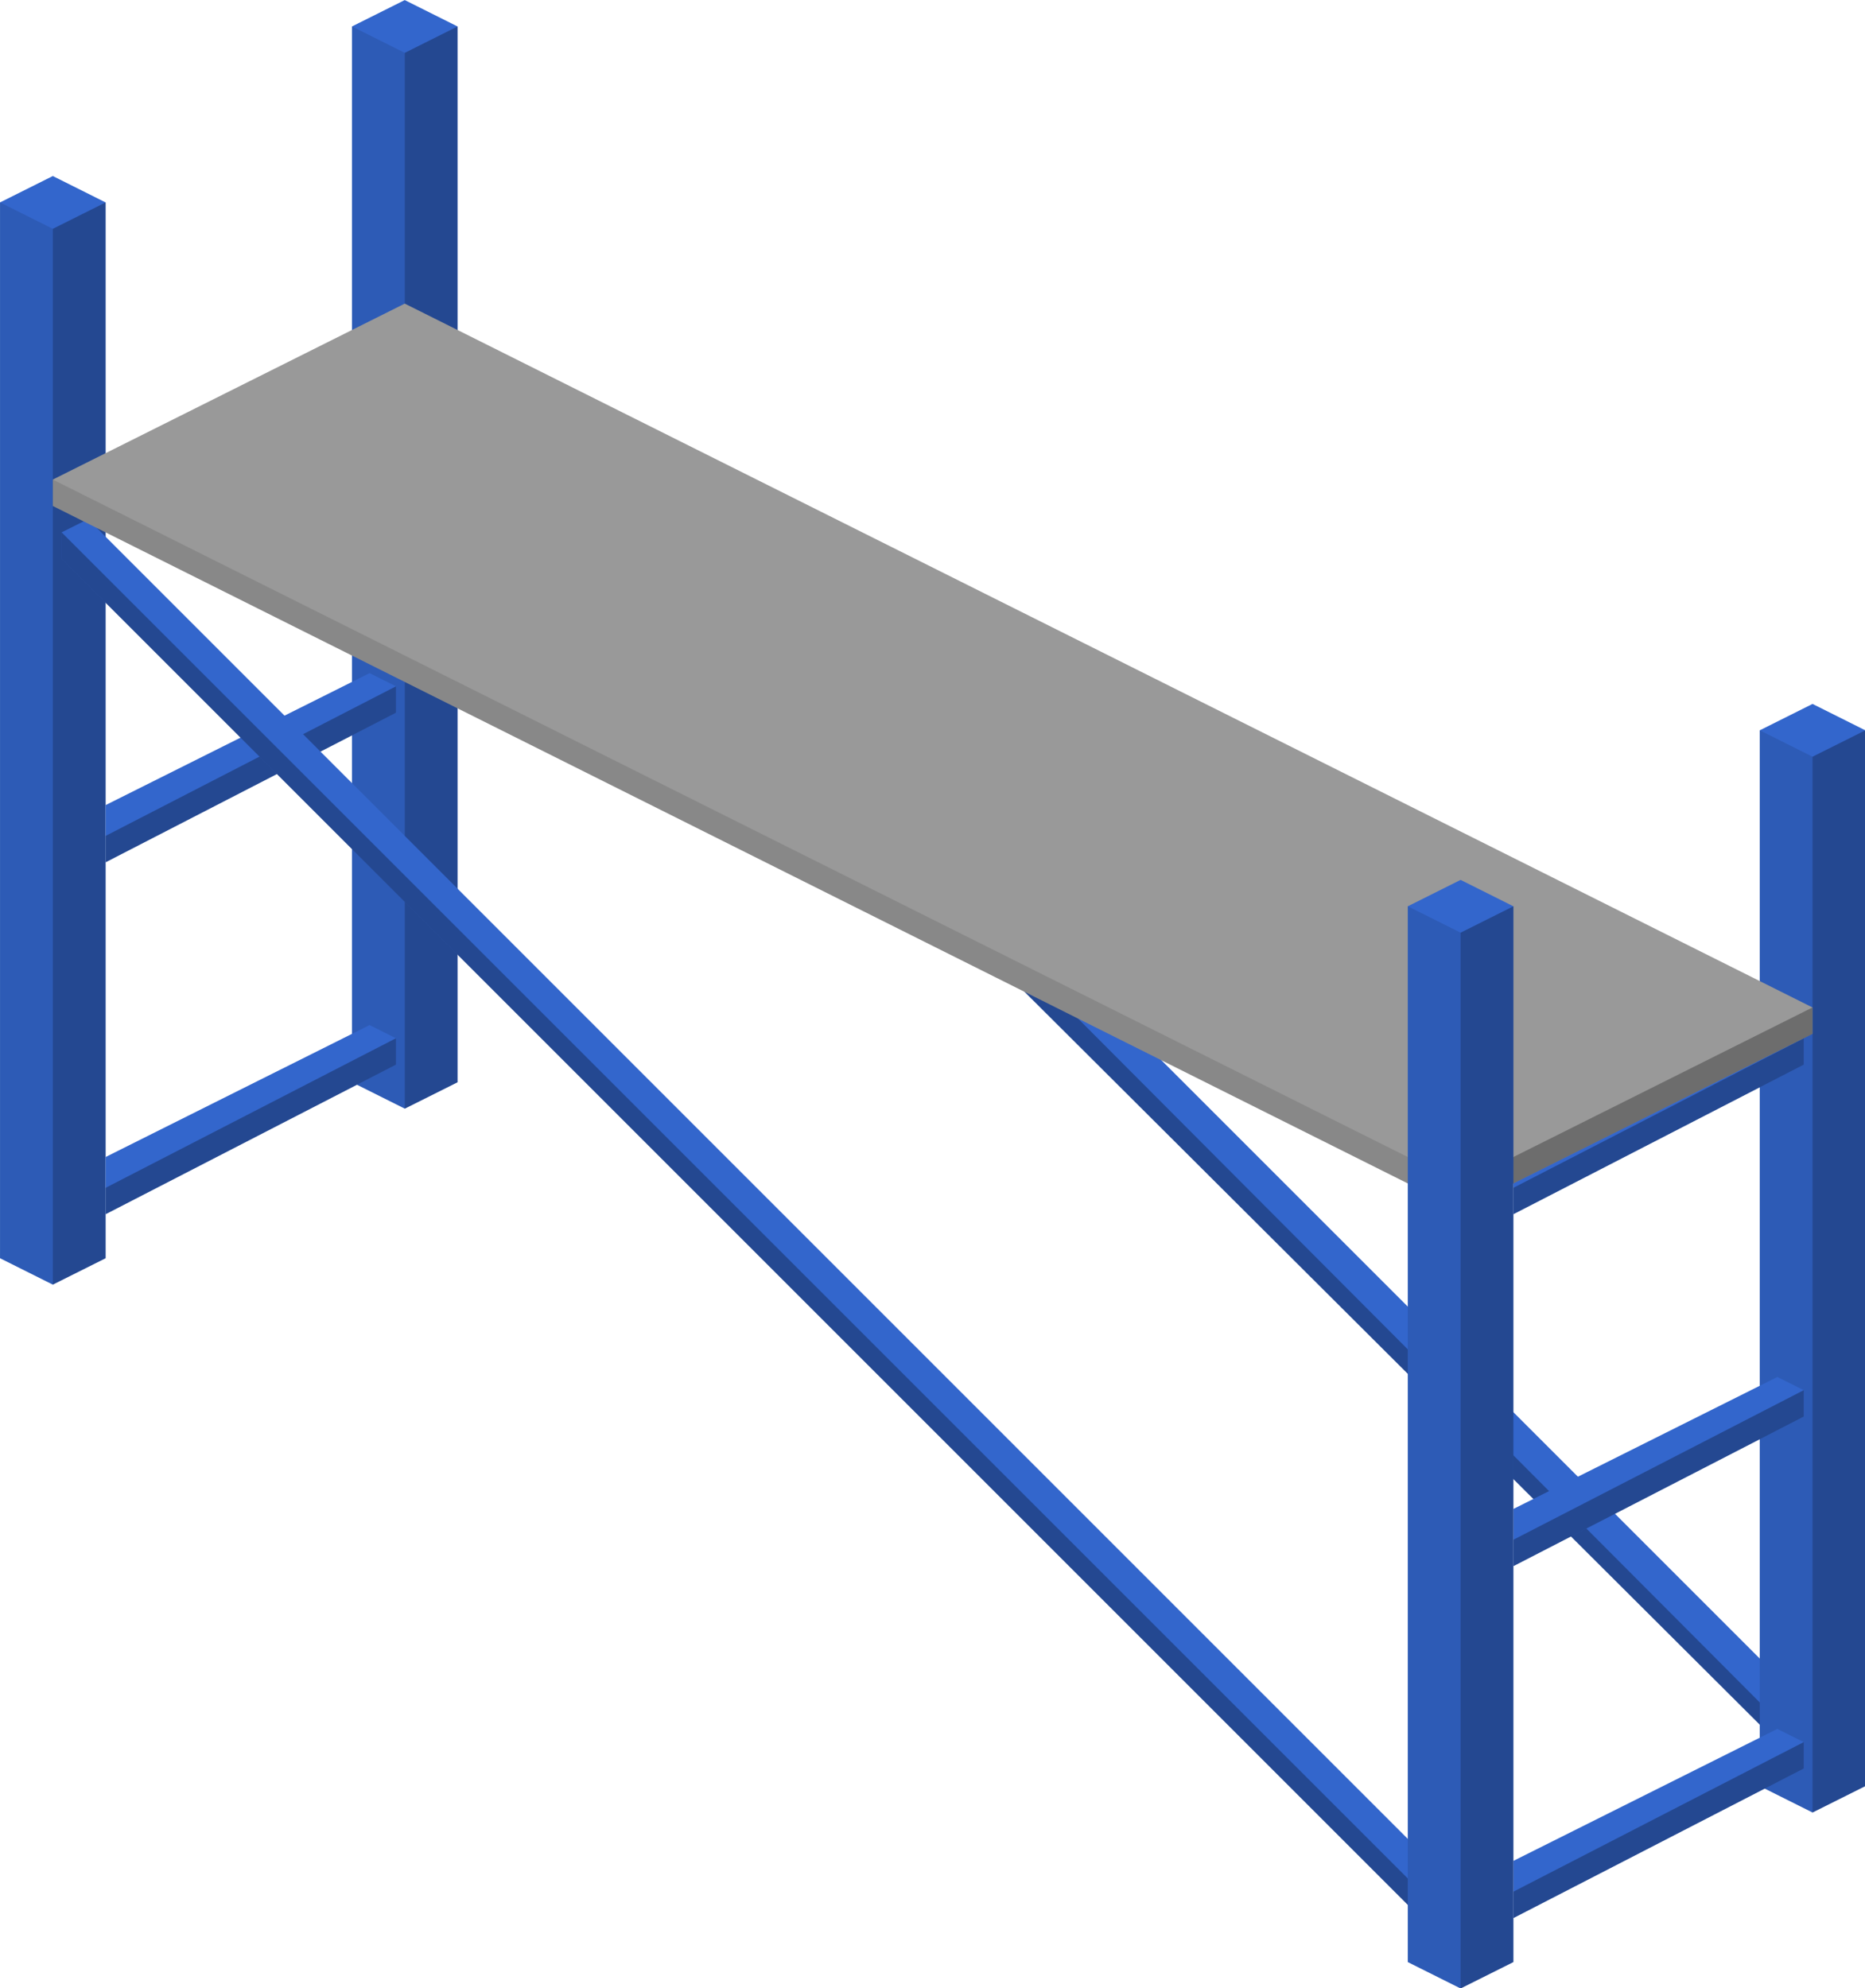 <?xml version="1.0" encoding="UTF-8" standalone="no"?>
<!-- Created with Inkscape (http://www.inkscape.org/) -->

<svg
   xmlns:dc="http://purl.org/dc/elements/1.1/"
   xmlns:cc="http://creativecommons.org/ns#"
   xmlns:rdf="http://www.w3.org/1999/02/22-rdf-syntax-ns#"
   xmlns:svg="http://www.w3.org/2000/svg"
   xmlns="http://www.w3.org/2000/svg"
   xmlns:sodipodi="http://sodipodi.sourceforge.net/DTD/sodipodi-0.dtd"
   xmlns:inkscape="http://www.inkscape.org/namespaces/inkscape"
   width="16.067mm"
   height="17.128mm"
   viewBox="0 0 16.067 17.128"
   version="1.1"
   id="svg581"
   inkscape:version="0.92.2 (5c3e80d, 2017-08-06)"
   sodipodi:docname="construction-tools-.svg">
  <defs
     id="defs575" />
  <sodipodi:namedview
     id="base"
     pagecolor="#ffffff"
     bordercolor="#666666"
     borderopacity="1.0"
     inkscape:pageopacity="0.0"
     inkscape:pageshadow="2"
     inkscape:zoom="1.5603607"
     inkscape:cx="22.628333"
     inkscape:cy="55.067058"
     inkscape:document-units="mm"
     inkscape:current-layer="svg581"
     showgrid="false"
     inkscape:window-width="1360"
     inkscape:window-height="706"
     inkscape:window-x="-8"
     inkscape:window-y="-8"
     inkscape:window-maximized="1"
     fit-margin-top="0"
     fit-margin-left="0"
     fit-margin-right="0"
     fit-margin-bottom="0" />
  <g
     inkscape:label="Layer 1"
     inkscape:groupmode="layer"
     id="layer1"
     transform="translate(45.421,-211.247)" />
  <g
     id="i455"
     class="top-level-node"
     transform="matrix(0.379,0,0,0.379,-2.577,-1.288)">
    <g
       id="g306">
      <g
         id="g304">
        <g
           id="g302">
          <g
             id="g226">
            <polygon
               points="14.8,4 14.8,28 16,28.6 17.2,28 17.2,4 16,3.4 "
               id="polygon220"
               style="fill:#3366cc" />
            <polygon
               points="14.8,4 16,4.6 16,28.6 14.8,28 "
               id="polygon222"
               style="opacity:0.11" />
            <polygon
               points="17.2,4 16,4.6 16,28.6 17.2,28 "
               id="polygon224"
               style="opacity:0.29" />
          </g>
          <g
             id="g234">
            <polygon
               points="6.8,8 6.8,32 8,32.6 9.2,32 9.2,8 8,7.4 "
               id="polygon228"
               style="fill:#3366cc" />
            <polygon
               points="6.8,8 8,8.6 8,32.6 6.8,32 "
               id="polygon230"
               style="opacity:0.11" />
            <polygon
               points="9.2,8 8,8.6 8,32.6 9.2,32 "
               id="polygon232"
               style="opacity:0.29" />
          </g>
          <g
             id="g240">
            <polygon
               points="15.2,26.7 9.2,29.7 9.2,31 15.8,27.6 15.8,27 "
               id="polygon236"
               style="fill:#3366cc" />
            <polygon
               points="15.8,27 9.2,30.4 9.2,31 15.8,27.6 "
               id="polygon238"
               style="opacity:0.29" />
          </g>
          <g
             id="g246">
            <polygon
               points="15.2,18.7 9.2,21.7 9.2,23 15.8,19.6 15.8,19 "
               id="polygon242"
               style="fill:#3366cc" />
            <polygon
               points="15.8,19 9.2,22.4 9.2,23 15.8,19.6 "
               id="polygon244"
               style="opacity:0.29" />
          </g>
          <g
             id="g252">
            <polygon
               points="16.8,11.1 47.5,41.8 47.5,43.3 16.2,12.1 16.2,11.4 "
               id="polygon248"
               style="fill:#3366cc" />
            <polygon
               points="16.2,11.4 47.5,42.8 47.5,43.3 16.2,12.1 "
               id="polygon250"
               style="opacity:0.29" />
          </g>
          <g
             id="g260">
            <polygon
               points="46.8,20 46.8,44 48,44.6 49.2,44 49.2,20 48,19.4 "
               id="polygon254"
               style="fill:#3366cc" />
            <polygon
               points="46.8,20 48,20.6 48,44.6 46.8,44 "
               id="polygon256"
               style="opacity:0.11" />
            <polygon
               points="49.2,20 48,20.6 48,44.6 49.2,44 "
               id="polygon258"
               style="opacity:0.29" />
          </g>
          <g
             id="g266">
            <polygon
               points="47.2,42.7 41.2,45.7 41.2,47 47.8,43.6 47.8,43 "
               id="polygon262"
               style="fill:#3366cc" />
            <polygon
               points="47.8,43 41.2,46.4 41.2,47 47.8,43.6 "
               id="polygon264"
               style="opacity:0.29" />
          </g>
          <g
             id="g272">
            <polygon
               points="47.2,34.7 41.2,37.7 41.2,39 47.8,35.6 47.8,35 "
               id="polygon268"
               style="fill:#3366cc" />
            <polygon
               points="47.8,35 41.2,38.4 41.2,39 47.8,35.6 "
               id="polygon270"
               style="opacity:0.29" />
          </g>
          <g
             id="g278">
            <polygon
               points="47.2,26.7 41.2,29.7 41.2,31 47.8,27.6 47.8,27 "
               id="polygon274"
               style="fill:#3366cc" />
            <polygon
               points="47.8,27 41.2,30.4 41.2,31 47.8,27.6 "
               id="polygon276"
               style="opacity:0.29" />
          </g>
          <g
             id="g284">
            <polygon
               points="8.8,15.2 39.5,45.9 39.5,47.4 8.2,16.1 8.2,15.5 "
               id="polygon280"
               style="fill:#3366cc" />
            <polygon
               points="8.2,15.5 39.5,46.8 39.5,47.4 8.2,16.1 "
               id="polygon282"
               style="opacity:0.29" />
          </g>
          <g
             id="g292">
            <polygon
               points="8,14.3 8,14.9 40,30.9 48,26.9 48,26.3 16,10.3 "
               id="polygon286"
               style="fill:#999999" />
            <polygon
               points="8,14.3 40,30.3 40,30.9 8,14.9 "
               id="polygon288"
               style="opacity:0.11" />
            <polygon
               points="48,26.3 40,30.3 40,30.9 48,26.9 "
               id="polygon290"
               style="opacity:0.29" />
          </g>
          <g
             id="g300">
            <polygon
               points="38.8,24 38.8,48 40,48.6 41.2,48 41.2,24 40,23.4 "
               id="polygon294"
               style="fill:#3366cc" />
            <polygon
               points="38.8,24 40,24.6 40,48.6 38.8,48 "
               id="polygon296"
               style="opacity:0.11" />
            <polygon
               points="41.2,24 40,24.6 40,48.6 41.2,48 "
               id="polygon298"
               style="opacity:0.29" />
          </g>
        </g>
      </g>
    </g>
  </g>
  <g
     id="i456"
     class="top-level-node"
     transform="matrix(0.379,0,0,0.379,36.832,-1.288)">
    <g
       id="g395">
      <g
         id="g393">
        <g
           id="g391">
          <g
             id="g315">
            <polygon
               points="14.8,4 14.8,28 16,28.6 17.2,28 17.2,4 16,3.4 "
               id="polygon309"
               style="fill:#3366cc" />
            <polygon
               points="14.8,4 16,4.6 16,28.6 14.8,28 "
               id="polygon311"
               style="opacity:0.11" />
            <polygon
               points="17.2,4 16,4.6 16,28.6 17.2,28 "
               id="polygon313"
               style="opacity:0.29" />
          </g>
          <g
             id="g323">
            <polygon
               points="6.8,8 6.8,32 8,32.6 9.2,32 9.2,8 8,7.4 "
               id="polygon317"
               style="fill:#3366cc" />
            <polygon
               points="6.8,8 8,8.6 8,32.6 6.8,32 "
               id="polygon319"
               style="opacity:0.11" />
            <polygon
               points="9.2,8 8,8.6 8,32.6 9.2,32 "
               id="polygon321"
               style="opacity:0.29" />
          </g>
          <g
             id="g329">
            <polygon
               points="15.2,26.7 9.2,29.7 9.2,31 15.8,27.6 15.8,27 "
               id="polygon325"
               style="fill:#3366cc" />
            <polygon
               points="15.8,27 9.2,30.4 9.2,31 15.8,27.6 "
               id="polygon327"
               style="opacity:0.29" />
          </g>
          <g
             id="g335">
            <polygon
               points="15.2,18.7 9.2,21.7 9.2,23 15.8,19.6 15.8,19 "
               id="polygon331"
               style="fill:#3366cc" />
            <polygon
               points="15.8,19 9.2,22.4 9.2,23 15.8,19.6 "
               id="polygon333"
               style="opacity:0.29" />
          </g>
          <g
             id="g341">
            <polygon
               points="16.8,11.1 31.5,33.8 31.5,35.3 16.2,12.1 16.2,11.4 "
               id="polygon337"
               style="fill:#3366cc" />
            <polygon
               points="16.2,11.4 31.5,34.8 31.5,35.3 16.2,12.1 "
               id="polygon339"
               style="opacity:0.29" />
          </g>
          <g
             id="g349">
            <polygon
               points="30.8,12 30.8,36 32,36.6 33.2,36 33.2,12 32,11.4 "
               id="polygon343"
               style="fill:#3366cc" />
            <polygon
               points="30.8,12 32,12.6 32,36.6 30.8,36 "
               id="polygon345"
               style="opacity:0.11" />
            <polygon
               points="33.2,12 32,12.6 32,36.6 33.2,36 "
               id="polygon347"
               style="opacity:0.29" />
          </g>
          <g
             id="g355">
            <polygon
               points="31.2,34.7 25.2,37.7 25.2,39 31.8,35.6 31.8,35 "
               id="polygon351"
               style="fill:#3366cc" />
            <polygon
               points="31.8,35 25.2,38.4 25.2,39 31.8,35.6 "
               id="polygon353"
               style="opacity:0.29" />
          </g>
          <g
             id="g361">
            <polygon
               points="31.2,26.7 25.2,29.7 25.2,31 31.8,27.6 31.8,27 "
               id="polygon357"
               style="fill:#3366cc" />
            <polygon
               points="31.8,27 25.2,30.4 25.2,31 31.8,27.6 "
               id="polygon359"
               style="opacity:0.29" />
          </g>
          <g
             id="g367">
            <polygon
               points="31.2,18.7 25.2,21.7 25.2,23 31.8,19.6 31.8,19 "
               id="polygon363"
               style="fill:#3366cc" />
            <polygon
               points="31.8,19 25.2,22.4 25.2,23 31.8,19.6 "
               id="polygon365"
               style="opacity:0.29" />
          </g>
          <g
             id="g373">
            <polygon
               points="8.8,15.2 23.5,37.9 23.5,39.4 8.2,16.1 8.2,15.5 "
               id="polygon369"
               style="fill:#3366cc" />
            <polygon
               points="8.2,15.5 23.5,38.8 23.5,39.4 8.2,16.1 "
               id="polygon371"
               style="opacity:0.29" />
          </g>
          <g
             id="g381">
            <polygon
               points="8,14.3 8,14.9 24,22.9 32,18.9 32,18.3 16,10.3 "
               id="polygon375"
               style="fill:#999999" />
            <polygon
               points="8,14.3 24,22.3 24,22.9 8,14.9 "
               id="polygon377"
               style="opacity:0.11" />
            <polygon
               points="32,18.3 24,22.3 24,22.9 32,18.9 "
               id="polygon379"
               style="opacity:0.29" />
          </g>
          <g
             id="g389">
            <polygon
               points="22.8,16 22.8,40 24,40.6 25.2,40 25.2,16 24,15.4 "
               id="polygon383"
               style="fill:#3366cc" />
            <polygon
               points="22.8,16 24,16.6 24,40.6 22.8,40 "
               id="polygon385"
               style="opacity:0.11" />
            <polygon
               points="25.2,16 24,16.6 24,40.6 25.2,40 "
               id="polygon387"
               style="opacity:0.29" />
          </g>
        </g>
      </g>
    </g>
  </g>
  <g
     id="i457"
     class="top-level-node"
     transform="matrix(0.379,0,0,0.379,-32.891,38.12)">
    <g
       id="g560">
      <g
         id="g558">
        <g
           id="g436">
          <path
             d="m 31.2,11.5 -0.4,0.2 -0.4,-0.2 v -0.4 l -1,-0.5 -0.4,0.2 -0.4,-0.2 V 10.2 L 27.6,9.7 27.2,9.9 26.8,9.7 V 9.3 L 25.8,8.8 25.4,9 25,8.8 V 8.4 L 24,7.9 15.8,12 v 2.2 l 1,0.5 1.4,-0.7 1.2,0.6 V 16 l 1,0.5 1.4,-0.7 1.2,0.6 v 1.4 l 1,0.5 8.2,-4.1 V 12 Z m -1.8,0.9 -2.2,1.1 -0.4,-0.2 1.6,-0.8 0.6,-0.3 z m -6.2,2.7 2.2,-1.1 0.4,0.2 -2.2,1.1 z m -3.6,-1.8 2.2,-1.1 0.4,0.2 -2.2,1.1 z m -1.8,-0.9 1.6,-0.8 V 12 l -1.2,0.6 z M 23,10.2 21.8,10.8 21.4,10.6 23,9.8 Z m -1.6,4 2.2,-1.1 0.4,0.2 -2.2,1.1 z M 26.6,12 25.4,12.6 25,12.4 26.6,11.6 Z m -0.8,-1.4 -2.2,1.1 -0.4,-0.2 1.6,-0.8 0.6,-0.3 z M 25,16.4 V 16 l 1.6,-0.8 v 0.4 z m 3.6,-1.8 v -0.4 l 1.6,-0.8 v 0.4 z"
             id="path398"
             inkscape:connector-curvature="0"
             style="fill:#825012" />
          <polygon
             points="20.4,16.5 21.8,15.8 20.4,15.1 "
             id="polygon400"
             style="opacity:0.29" />
          <polygon
             points="30.2,13.4 31.2,12.9 31.2,14.3 30.2,13.8 "
             id="polygon402"
             style="opacity:0.11" />
          <polygon
             points="26.6,15.2 27.6,14.7 27.6,16.1 26.6,15.6 "
             id="polygon404"
             style="opacity:0.11" />
          <polygon
             points="29.4,12 29.8,12.2 29.4,12.4 29,12.2 "
             id="polygon406"
             style="opacity:0.11" />
          <polygon
             points="26.6,12 28,11.3 27.6,11.1 26.6,11.6 "
             id="polygon408"
             style="opacity:0.11" />
          <polygon
             points="25.8,10.2 26.2,10.4 25.8,10.6 25.4,10.4 "
             id="polygon410"
             style="opacity:0.11" />
          <polygon
             points="23,10.2 24.4,9.5 24,9.3 23,9.8 "
             id="polygon412"
             style="opacity:0.11" />
          <polygon
             points="25.8,13.8 26.2,14 25.8,14.2 25.4,14 "
             id="polygon414"
             style="opacity:0.11" />
          <polygon
             points="24,12.9 24.4,13.1 24,13.3 23.6,13.1 "
             id="polygon416"
             style="opacity:0.11" />
          <polygon
             points="22.2,12 22.6,12.2 22.2,12.4 21.8,12.2 "
             id="polygon418"
             style="opacity:0.11" />
          <polygon
             points="19.4,12 20.8,11.3 20.4,11.1 19.4,11.6 "
             id="polygon420"
             style="opacity:0.11" />
          <path
             d="m 24,16.1 v 2.2 l 8.2,-4.1 V 12 Z m 3.6,0 -2.6,1.3 V 16 l 2.6,-1.3 z m 3.6,-1.8 -2.6,1.3 v -1.4 l 2.6,-1.3 z"
             id="path422"
             inkscape:connector-curvature="0"
             style="opacity:0.29" />
          <polygon
             points="30.4,11.1 22.2,15.2 22.2,15.6 30.4,11.5 "
             id="polygon424"
             style="opacity:0.29" />
          <polygon
             points="28.6,10.2 20.4,14.3 20.4,14.7 28.6,10.6 "
             id="polygon426"
             style="opacity:0.29" />
          <polygon
             points="26.8,9.3 18.6,13.4 18.6,13.8 26.8,9.7 "
             id="polygon428"
             style="opacity:0.29" />
          <polygon
             points="16.8,14.7 16.8,13.3 19.4,14.6 19.4,16 20.4,16.5 20.4,15.1 23,16.4 23,17.8 24,18.3 24,16.1 23,15.6 23,16 22.2,15.6 22.2,15.2 21.2,14.7 21.2,15.1 20.4,14.7 20.4,14.3 19.4,13.8 19.4,14.2 18.6,13.8 18.6,13.4 17.6,12.9 17.6,13.3 16.8,12.9 16.8,12.5 15.8,12 15.8,14.2 "
             id="polygon430"
             style="opacity:0.11" />
          <polygon
             points="25,8.4 16.8,12.5 16.8,12.9 25,8.8 "
             id="polygon432"
             style="opacity:0.29" />
          <polygon
             points="16.8,14.7 18.2,14 16.8,13.3 "
             id="polygon434"
             style="opacity:0.29" />
        </g>
        <g
           id="g476">
          <path
             d="m 23.2,15.5 -0.4,0.2 -0.4,-0.2 v -0.4 l -1,-0.5 -0.4,0.2 -0.4,-0.2 v -0.4 l -1,-0.5 -0.4,0.2 -0.4,-0.2 V 13.3 L 17.8,12.8 17.4,13 17,12.8 V 12.4 L 16,11.9 7.8,16 v 2.2 l 1,0.5 1.4,-0.7 1.2,0.6 V 20 l 1,0.5 1.4,-0.7 1.2,0.6 v 1.4 l 1,0.5 8.2,-4.1 V 16 Z m -1.8,0.9 -2.2,1.1 -0.4,-0.2 1.6,-0.8 0.6,-0.3 z m -6.2,2.7 2.2,-1.1 0.4,0.2 -2.2,1.1 z m -3.6,-1.8 2.2,-1.1 0.4,0.2 -2.2,1.1 z M 9.8,16.4 11.4,15.6 V 16 l -1.2,0.6 z M 15,14.2 13.8,14.8 13.4,14.6 15,13.8 Z m -1.6,4 2.2,-1.1 0.4,0.2 -2.2,1.1 z M 18.6,16 17.4,16.6 17,16.4 18.6,15.6 Z m -0.8,-1.4 -2.2,1.1 -0.4,-0.2 1.6,-0.8 0.6,-0.3 z M 17,20.4 V 20 l 1.6,-0.8 v 0.4 z m 3.6,-1.8 v -0.4 l 1.6,-0.8 v 0.4 z"
             id="path438"
             inkscape:connector-curvature="0"
             style="fill:#825012" />
          <polygon
             points="12.4,20.5 13.8,19.8 12.4,19.1 "
             id="polygon440"
             style="opacity:0.29" />
          <polygon
             points="22.2,17.4 23.2,16.9 23.2,18.3 22.2,17.8 "
             id="polygon442"
             style="opacity:0.11" />
          <polygon
             points="18.6,19.2 19.6,18.7 19.6,20.1 18.6,19.6 "
             id="polygon444"
             style="opacity:0.11" />
          <polygon
             points="21.4,16 21.8,16.2 21.4,16.4 21,16.2 "
             id="polygon446"
             style="opacity:0.11" />
          <polygon
             points="18.6,16 20,15.3 19.6,15.1 18.6,15.6 "
             id="polygon448"
             style="opacity:0.11" />
          <polygon
             points="17.8,14.2 18.2,14.4 17.8,14.6 17.4,14.4 "
             id="polygon450"
             style="opacity:0.11" />
          <polygon
             points="15,14.2 16.4,13.5 16,13.3 15,13.8 "
             id="polygon452"
             style="opacity:0.11" />
          <polygon
             points="17.8,17.8 18.2,18 17.8,18.2 17.4,18 "
             id="polygon454"
             style="opacity:0.11" />
          <polygon
             points="16,16.9 16.4,17.1 16,17.3 15.6,17.1 "
             id="polygon456"
             style="opacity:0.11" />
          <polygon
             points="14.2,16 14.6,16.2 14.2,16.4 13.8,16.2 "
             id="polygon458"
             style="opacity:0.11" />
          <polygon
             points="11.4,16 12.8,15.3 12.4,15.1 11.4,15.6 "
             id="polygon460"
             style="opacity:0.11" />
          <path
             d="m 16,20.1 v 2.2 l 8.2,-4.1 V 16 Z m 3.6,0 -2.6,1.3 V 20 l 2.6,-1.3 z m 3.6,-1.8 -2.6,1.3 v -1.4 l 2.6,-1.3 z"
             id="path462"
             inkscape:connector-curvature="0"
             style="opacity:0.29" />
          <polygon
             points="22.4,15.1 14.2,19.2 14.2,19.6 22.4,15.5 "
             id="polygon464"
             style="opacity:0.29" />
          <polygon
             points="20.6,14.2 12.4,18.3 12.4,18.7 20.6,14.6 "
             id="polygon466"
             style="opacity:0.29" />
          <polygon
             points="18.8,13.3 10.6,17.4 10.6,17.8 18.8,13.7 "
             id="polygon468"
             style="opacity:0.29" />
          <polygon
             points="8.8,18.7 8.8,17.3 11.4,18.6 11.4,20 12.4,20.5 12.4,19.1 15,20.4 15,21.8 16,22.3 16,20.1 15,19.6 15,20 14.2,19.6 14.2,19.2 13.2,18.7 13.2,19.1 12.4,18.7 12.4,18.3 11.4,17.8 11.4,18.2 10.6,17.8 10.6,17.4 9.6,16.9 9.6,17.3 8.8,16.9 8.8,16.5 7.8,16 7.8,18.2 "
             id="polygon470"
             style="opacity:0.11" />
          <polygon
             points="17,12.4 8.8,16.5 8.8,16.9 17,12.8 "
             id="polygon472"
             style="opacity:0.29" />
          <polygon
             points="8.8,18.7 10.2,18 8.8,17.3 "
             id="polygon474"
             style="opacity:0.29" />
        </g>
        <g
           id="g516">
          <path
             d="m 39.2,15.5 -0.4,0.2 -0.4,-0.2 v -0.4 l -1,-0.5 -0.4,0.2 -0.4,-0.2 v -0.4 l -1,-0.5 -0.4,0.2 -0.4,-0.2 V 13.3 L 33.8,12.8 33.4,13 33,12.8 V 12.4 L 32,11.9 23.8,16 v 2.2 l 1,0.5 1.4,-0.7 1.2,0.6 V 20 l 1,0.5 1.4,-0.7 1.2,0.6 v 1.4 l 1,0.5 8.2,-4.1 V 16 Z m -1.8,0.9 -2.2,1.1 -0.4,-0.2 1.6,-0.8 0.6,-0.3 z m -6.2,2.7 2.2,-1.1 0.4,0.2 -2.2,1.1 z m -3.6,-1.8 2.2,-1.1 0.4,0.2 -2.2,1.1 z m -1.8,-0.9 1.6,-0.8 V 16 l -1.2,0.6 z M 31,14.2 29.8,14.8 29.4,14.6 31,13.8 Z m -1.6,4 2.2,-1.1 0.4,0.2 -2.2,1.1 z M 34.6,16 33.4,16.6 33,16.4 34.6,15.6 Z m -0.8,-1.4 -2.2,1.1 -0.4,-0.2 1.6,-0.8 0.6,-0.3 z M 33,20.4 V 20 l 1.6,-0.8 v 0.4 z m 3.6,-1.8 v -0.4 l 1.6,-0.8 v 0.4 z"
             id="path478"
             inkscape:connector-curvature="0"
             style="fill:#825012" />
          <polygon
             points="28.4,20.5 29.8,19.8 28.4,19.1 "
             id="polygon480"
             style="opacity:0.29" />
          <polygon
             points="38.2,17.4 39.2,16.9 39.2,18.3 38.2,17.8 "
             id="polygon482"
             style="opacity:0.11" />
          <polygon
             points="34.6,19.2 35.6,18.7 35.6,20.1 34.6,19.6 "
             id="polygon484"
             style="opacity:0.11" />
          <polygon
             points="37.4,16 37.8,16.2 37.4,16.4 37,16.2 "
             id="polygon486"
             style="opacity:0.11" />
          <polygon
             points="34.6,16 36,15.3 35.6,15.1 34.6,15.6 "
             id="polygon488"
             style="opacity:0.11" />
          <polygon
             points="33.8,14.2 34.2,14.4 33.8,14.6 33.4,14.4 "
             id="polygon490"
             style="opacity:0.11" />
          <polygon
             points="31,14.2 32.4,13.5 32,13.3 31,13.8 "
             id="polygon492"
             style="opacity:0.11" />
          <polygon
             points="33.8,17.8 34.2,18 33.8,18.2 33.4,18 "
             id="polygon494"
             style="opacity:0.11" />
          <polygon
             points="32,16.9 32.4,17.1 32,17.3 31.6,17.1 "
             id="polygon496"
             style="opacity:0.11" />
          <polygon
             points="30.2,16 30.6,16.2 30.2,16.4 29.8,16.2 "
             id="polygon498"
             style="opacity:0.11" />
          <polygon
             points="27.4,16 28.8,15.3 28.4,15.1 27.4,15.6 "
             id="polygon500"
             style="opacity:0.11" />
          <path
             d="m 32,20.1 v 2.2 l 8.2,-4.1 V 16 Z m 3.6,0 -2.6,1.3 V 20 l 2.6,-1.3 z m 3.6,-1.8 -2.6,1.3 v -1.4 l 2.6,-1.3 z"
             id="path502"
             inkscape:connector-curvature="0"
             style="opacity:0.29" />
          <polygon
             points="38.4,15.1 30.2,19.2 30.2,19.6 38.4,15.5 "
             id="polygon504"
             style="opacity:0.29" />
          <polygon
             points="36.6,14.2 28.4,18.3 28.4,18.7 36.6,14.6 "
             id="polygon506"
             style="opacity:0.29" />
          <polygon
             points="34.8,13.3 26.6,17.4 26.6,17.8 34.8,13.7 "
             id="polygon508"
             style="opacity:0.29" />
          <polygon
             points="24.8,18.7 24.8,17.3 27.4,18.6 27.4,20 28.4,20.5 28.4,19.1 31,20.4 31,21.8 32,22.3 32,20.1 31,19.6 31,20 30.2,19.6 30.2,19.2 29.2,18.7 29.2,19.1 28.4,18.7 28.4,18.3 27.4,17.8 27.4,18.2 26.6,17.8 26.6,17.4 25.6,16.9 25.6,17.3 24.8,16.9 24.8,16.5 23.8,16 23.8,18.2 "
             id="polygon510"
             style="opacity:0.11" />
          <polygon
             points="33,12.4 24.8,16.5 24.8,16.9 33,12.8 "
             id="polygon512"
             style="opacity:0.29" />
          <polygon
             points="24.8,18.7 26.2,18 24.8,17.3 "
             id="polygon514"
             style="opacity:0.29" />
        </g>
        <g
           id="g556">
          <path
             d="m 31.2,19.5 -0.4,0.2 -0.4,-0.2 v -0.4 l -1,-0.5 -0.4,0.2 -0.4,-0.2 v -0.4 l -1,-0.5 -0.4,0.2 -0.4,-0.2 V 17.3 L 25.8,16.8 25.4,17 25,16.8 V 16.4 L 24,15.9 15.8,20 v 2.2 l 1,0.5 1.4,-0.7 1.2,0.6 V 24 l 1,0.5 1.4,-0.7 1.2,0.6 v 1.4 l 1,0.5 8.2,-4.1 V 20 Z m -1.8,0.9 -2.2,1.1 -0.4,-0.2 1.6,-0.8 0.6,-0.3 z m -6.2,2.7 2.2,-1.1 0.4,0.2 -2.2,1.1 z m -3.6,-1.8 2.2,-1.1 0.4,0.2 -2.2,1.1 z m -1.8,-0.9 1.6,-0.8 V 20 l -1.2,0.6 z M 23,18.2 21.8,18.8 21.4,18.6 23,17.8 Z m -1.6,4 2.2,-1.1 0.4,0.2 -2.2,1.1 z M 26.6,20 25.4,20.6 25,20.4 26.6,19.6 Z m -0.8,-1.4 -2.2,1.1 -0.4,-0.2 1.6,-0.8 0.6,-0.3 z M 25,24.4 V 24 l 1.6,-0.8 v 0.4 z m 3.6,-1.8 v -0.4 l 1.6,-0.8 v 0.4 z"
             id="path518"
             inkscape:connector-curvature="0"
             style="fill:#825012" />
          <polygon
             points="20.4,24.5 21.8,23.8 20.4,23.1 "
             id="polygon520"
             style="opacity:0.29" />
          <polygon
             points="30.2,21.4 31.2,20.9 31.2,22.3 30.2,21.8 "
             id="polygon522"
             style="opacity:0.11" />
          <polygon
             points="26.6,23.2 27.6,22.7 27.6,24.1 26.6,23.6 "
             id="polygon524"
             style="opacity:0.11" />
          <polygon
             points="29.4,20 29.8,20.2 29.4,20.4 29,20.2 "
             id="polygon526"
             style="opacity:0.11" />
          <polygon
             points="26.6,20 28,19.3 27.6,19.1 26.6,19.6 "
             id="polygon528"
             style="opacity:0.11" />
          <polygon
             points="25.8,18.2 26.2,18.4 25.8,18.6 25.4,18.4 "
             id="polygon530"
             style="opacity:0.11" />
          <polygon
             points="23,18.2 24.4,17.5 24,17.3 23,17.8 "
             id="polygon532"
             style="opacity:0.11" />
          <polygon
             points="25.8,21.8 26.2,22 25.8,22.2 25.4,22 "
             id="polygon534"
             style="opacity:0.11" />
          <polygon
             points="24,20.9 24.4,21.1 24,21.3 23.6,21.1 "
             id="polygon536"
             style="opacity:0.11" />
          <polygon
             points="22.2,20 22.6,20.2 22.2,20.4 21.8,20.2 "
             id="polygon538"
             style="opacity:0.11" />
          <polygon
             points="19.4,20 20.8,19.3 20.4,19.1 19.4,19.6 "
             id="polygon540"
             style="opacity:0.11" />
          <path
             d="m 24,24.1 v 2.2 l 8.2,-4.1 V 20 Z m 3.6,0 -2.6,1.3 V 24 l 2.6,-1.3 z m 3.6,-1.8 -2.6,1.3 v -1.4 l 2.6,-1.3 z"
             id="path542"
             inkscape:connector-curvature="0"
             style="opacity:0.29" />
          <polygon
             points="30.4,19.1 22.2,23.2 22.2,23.6 30.4,19.5 "
             id="polygon544"
             style="opacity:0.29" />
          <polygon
             points="28.6,18.2 20.4,22.3 20.4,22.7 28.6,18.6 "
             id="polygon546"
             style="opacity:0.29" />
          <polygon
             points="26.8,17.3 18.6,21.4 18.6,21.8 26.8,17.7 "
             id="polygon548"
             style="opacity:0.29" />
          <polygon
             points="16.8,22.7 16.8,21.3 19.4,22.6 19.4,24 20.4,24.5 20.4,23.1 23,24.4 23,25.8 24,26.3 24,24.1 23,23.6 23,24 22.2,23.6 22.2,23.2 21.2,22.7 21.2,23.1 20.4,22.7 20.4,22.3 19.4,21.8 19.4,22.2 18.6,21.8 18.6,21.4 17.6,20.9 17.6,21.3 16.8,20.9 16.8,20.5 15.8,20 15.8,22.2 "
             id="polygon550"
             style="opacity:0.11" />
          <polygon
             points="25,16.4 16.8,20.5 16.8,20.9 25,16.8 "
             id="polygon552"
             style="opacity:0.29" />
          <polygon
             points="16.8,22.7 18.2,22 16.8,21.3 "
             id="polygon554"
             style="opacity:0.29" />
        </g>
      </g>
    </g>
  </g>
  <g
     id="i458"
     class="top-level-node"
     transform="matrix(0.379,0,0,0.379,9.549,35.089)">
    <g
       id="g573">
      <g
         id="g571">
        <path
           d="m 0,24 16,8 16,-8 V 12 L 16,4 0,12 Z"
           id="path563"
           inkscape:connector-curvature="0"
           style="fill:#762c07" />
        <path
           d="m 11,28.5 2,1 v -2 l -2,-1 z m 2,-7 -2,-1 v 2 l 2,1 z m 8,7 2,-1 v -2 l -2,1 z m 3,-1.5 2,-1 v -2 l -2,1 z m 3,-4.5 2,-1 v -2 l -2,1 z m 3,-1.5 2,-1 v -2 l -2,1 z m -12,6 v -2 l -2,1 -4,-2 v 2 l 4,2 z m 3,-3.5 -2,1 v 2 l 2,-1 z M 14,28 v 2 l 2,1 4,-2 v -2 l -4,2 z m 13,-2.5 4,-2 v -2 l -4,2 z M 22,25 26,23 v -2 l -4,2 z m -1,-2.5 2,-1 v -2 l -2,1 z m 3,-1.5 2,-1 v -2 l -2,1 z m -8,1 2,-1 v -2 l -4,-2 -2,1 v 2 z m -1,-5.5 4,2 v 2 l 2,-1 v -2 l -4,-2 z m 8,-4 4,2 v 2 l 2,-1 v -2 l -4,-2 z m 5,-2.5 -2,1 4,2 v 2 l 2,-1 v -2 z m -8,11 -4,2 -2,-1 v 2 l 2,1 4,-2 z m 11,-5.5 -4,2 v 2 l 4,-2 z m -11,0.5 2,1 v 2 l 4,-2 v -2 l -2,-1 z m -17,8.5 2,1 v -2 l -2,-1 z M 0,23 2,24 V 22 L 0,21 Z m 6,3 4,2 V 26 L 6,24 Z m -3,-7.5 2,1 v -2 l -2,-1 z M 2,16 0,15 v 2 l 2,1 z m 8,4 -4,-2 v 2 l 4,2 z m 1,3.5 -2,-1 v 2 l 2,1 z M 6,23 8,24 V 22 L 6,21 Z m -5,-2.5 4,2 v -2 l -4,-2 z m 2,-9 -2,1 v 2 l 4,2 v -2 l 2,-1 z m 18,1 -4,2 2,1 4,-2 z m 1,-0.5 4,-2 -2,-1 -4,2 z m -2,0 -4,-2 -2,1 4,2 z m -3,1.5 -4,-2 -2,1 4,2 z m 4,-7 -4,-2 -2,1 4,2 z M 18,8 14,6 12,7 16,9 Z m -8,4 -4,-2 -2,1 4,2 z m 7,-2.5 2,1 4,-2 -2,-1 z m -8,1 2,1 4,-2 -2,-1 z M 12,8 10,7 6,9 8,10 Z m -1,9.5 4,-2 -2,-1 -4,2 v 2 l 2,1 z M 6,17 8,18 v -2 l 4,-2 -2,-1 -4,2 z"
           id="path565"
           inkscape:connector-curvature="0"
           style="opacity:0.5;fill:#baa794" />
        <path
           d="M 32,24 16,32 V 20 l 16,-8 z"
           id="path567"
           inkscape:connector-curvature="0"
           style="opacity:0.29" />
        <path
           d="m 0,24 16,8 V 20 L 0,12 Z"
           id="path569"
           inkscape:connector-curvature="0"
           style="opacity:0.11" />
      </g>
    </g>
  </g>
  <g
     id="selection-layer"
     transform="matrix(0.379,0,0,0.379,168.633,-71.679)" />
</svg>
